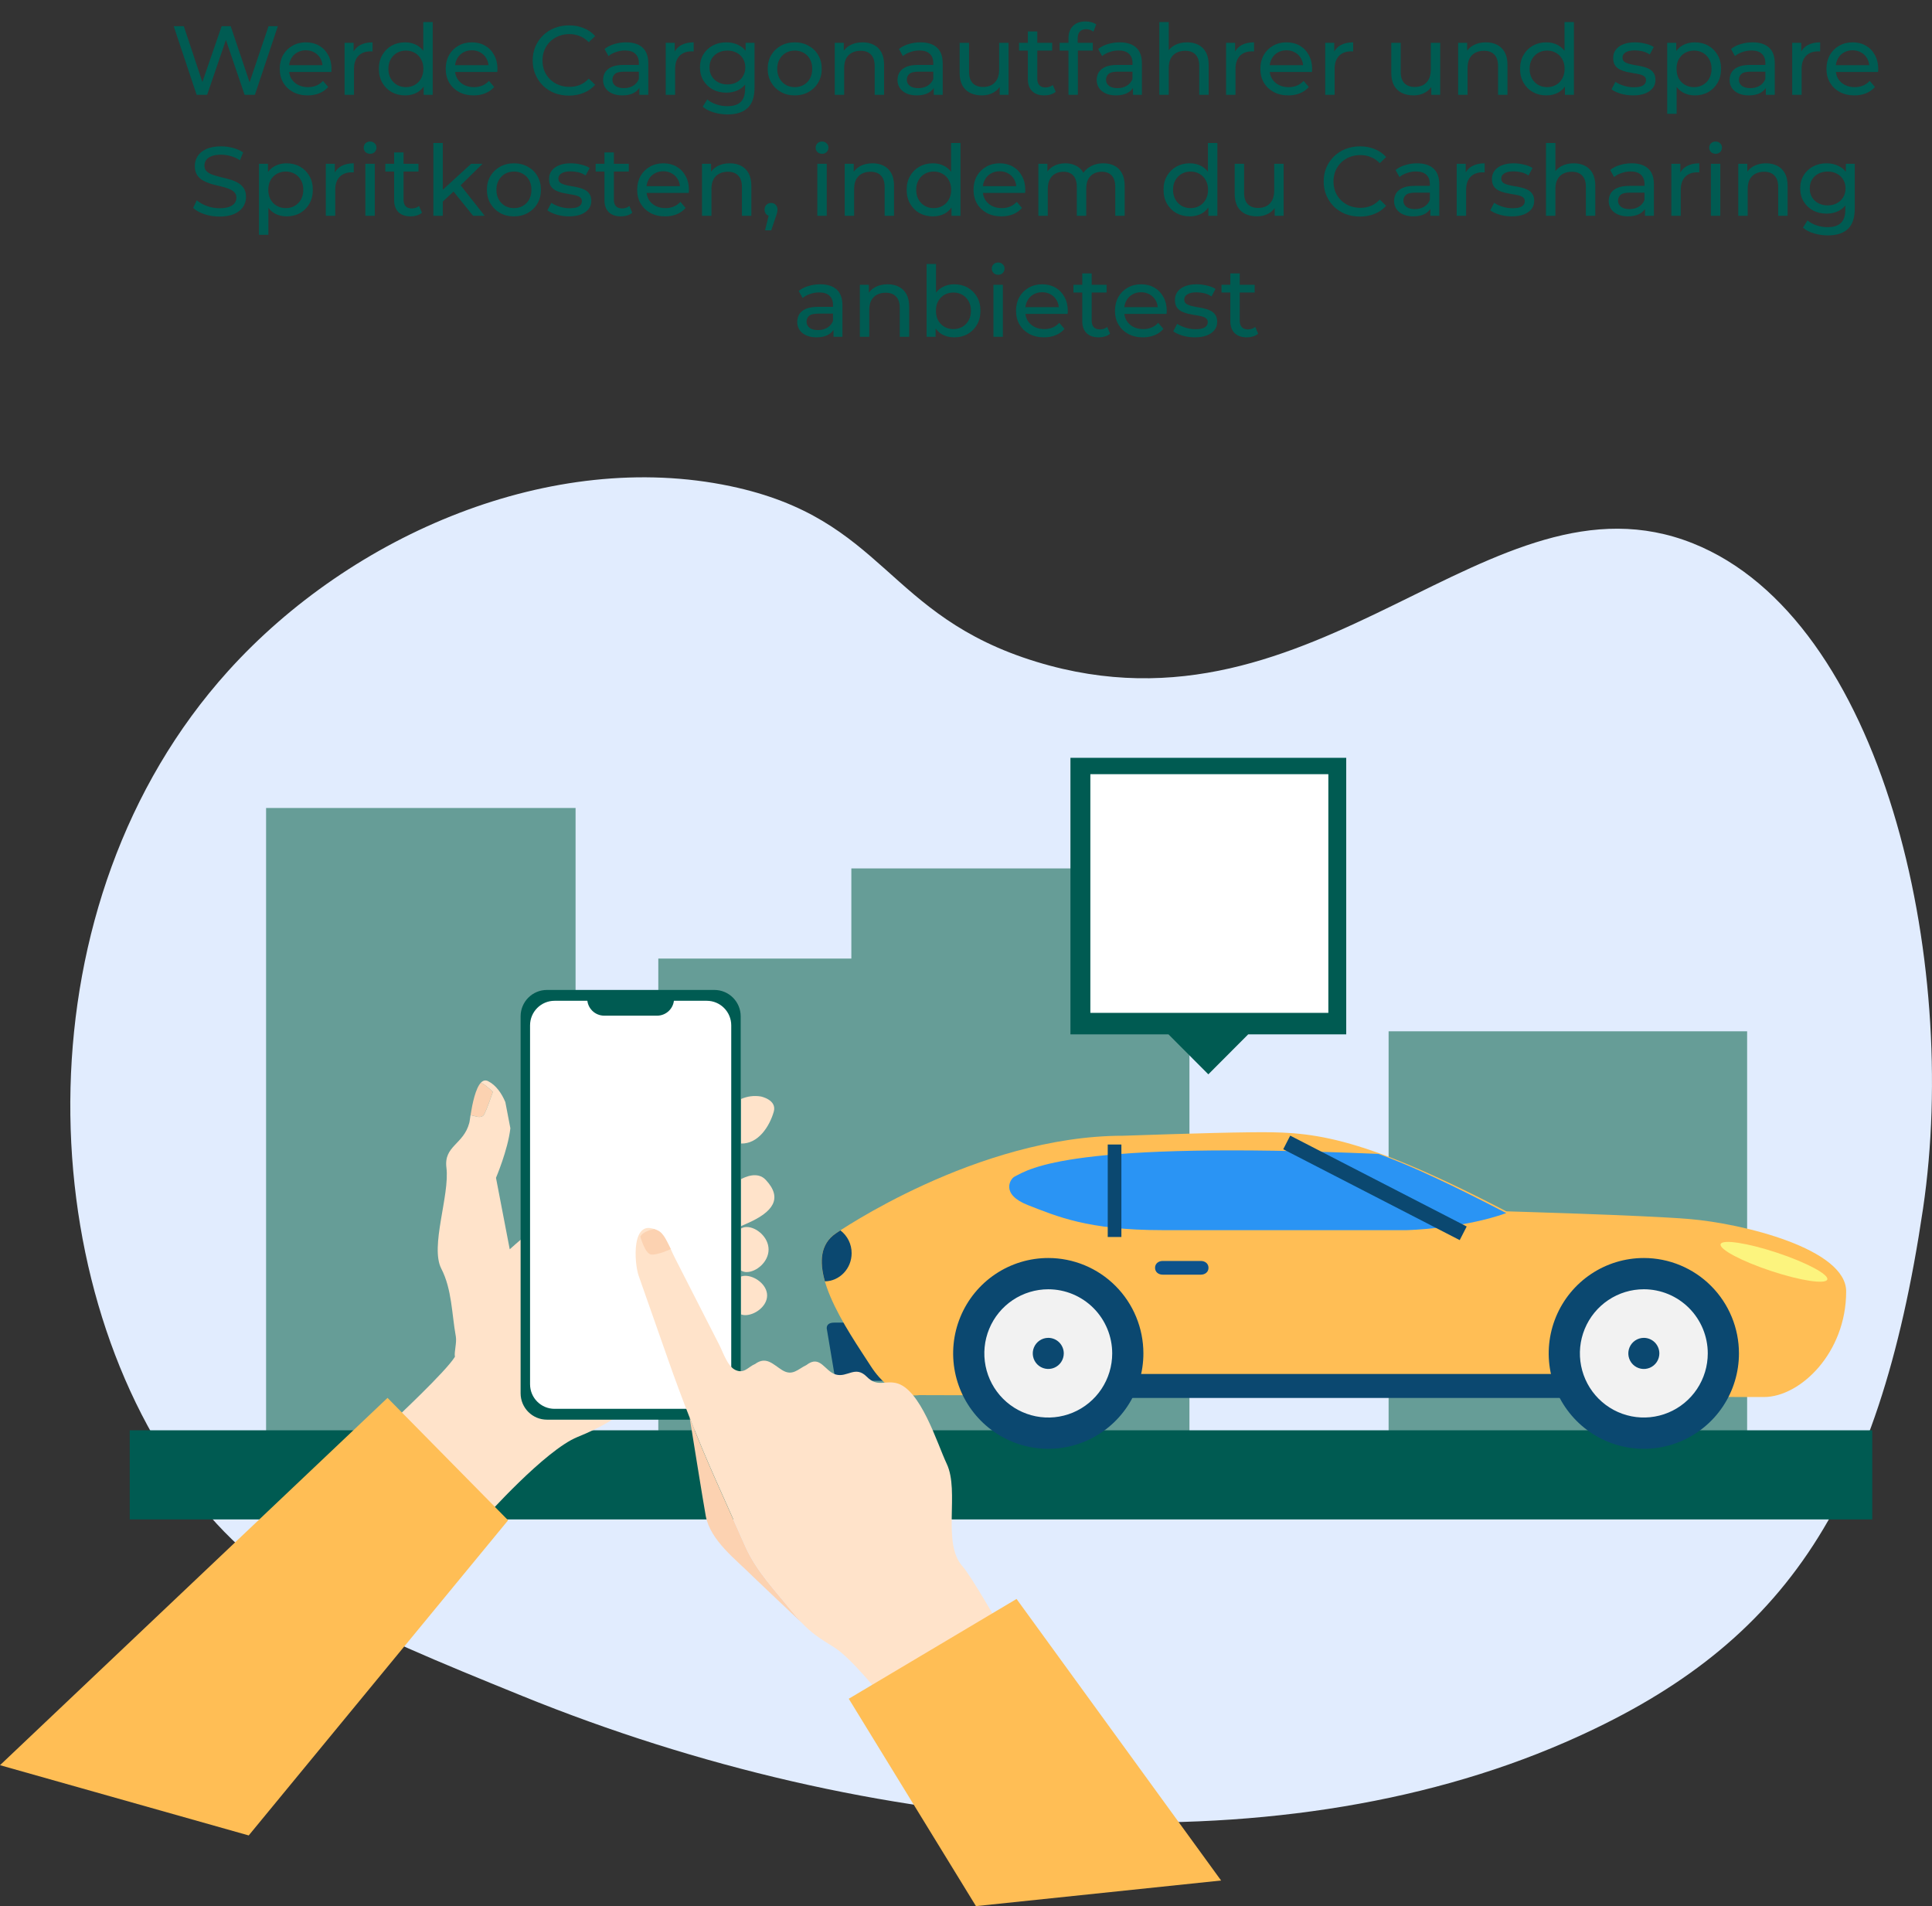 <svg width="591" height="583" viewBox="0 0 591 583" fill="none" xmlns="http://www.w3.org/2000/svg">
<rect x="0" y="0" width="591" height="583" fill="#333333" stroke="none"/>
<g clip-path="url(#clip0_279_7)">
<path d="M57.509 455.46C80.353 486.033 107.307 497.409 159.743 518.714C267.022 562.296 389.099 571.978 478.831 532.867C544.445 504.286 574.628 461.666 588.263 369.63C599.511 293.63 576.049 189.406 517.862 166.187C455.703 141.385 403.574 228.849 317.07 202.425C270.74 188.278 270.946 158.692 223.407 148.691C168.994 137.265 107.729 163.198 69.751 205.276C5.965 275.959 9.145 390.748 57.509 455.46Z" fill="#E1ECFE"/>
<path d="M176.068 247.128H81.396V443.576H176.068V247.128Z" fill="#669D97"/>
<path d="M273.864 293.185H201.376V443.576H273.864V293.185Z" fill="#669D97"/>
<path d="M363.85 265.614H260.429V443.576H363.85V265.614Z" fill="#669D97"/>
<path d="M534.447 315.43H424.777V443.576H534.447V315.43Z" fill="#669D97"/>
<path d="M572.722 437.466H39.684V464.724H572.722V437.466Z" fill="#005B52"/>
<path d="M282.447 405.624C282.447 404.33 282.21 404.531 280.92 404.531H255.224C253.933 404.531 252.89 404.953 252.89 406.247L255.224 420.149C255.224 421.44 256.271 422.342 257.561 422.342H280.92C282.21 422.342 282.447 420.976 282.447 419.682V405.624Z" fill="#0B4870"/>
<path d="M460.765 370.492C460.765 370.492 502.699 371.683 516.628 372.833C533.188 374.199 564.745 381.981 564.745 394.987C564.745 413.82 550.685 427.289 539.587 427.289C471.366 427.289 281.104 426.704 281.104 426.704C281.104 426.704 273.165 428.399 266.347 417.799C259.529 407.2 243.851 385.324 255.608 377.288C255.608 377.288 298.726 347.373 343.559 347.373C343.559 347.373 370.28 346.433 382.09 346.32C400.612 346.119 414.313 346.348 460.765 370.492Z" fill="#FFBE55"/>
<path d="M558.968 391.343C558.458 392.885 550.744 391.713 541.733 388.724C532.722 385.735 525.829 382.069 526.339 380.528C526.848 378.986 534.562 380.158 543.57 383.144C552.578 386.13 559.474 389.802 558.968 391.343Z" fill="#FCF47E"/>
<path d="M260.514 383.288C260.518 381.939 260.21 380.607 259.614 379.398C259.017 378.189 258.149 377.135 257.077 376.32C256.139 376.946 255.621 377.288 255.621 377.288C250.934 380.49 250.621 385.898 252.343 391.91C256.864 391.823 260.514 388.01 260.514 383.288Z" fill="#0B4870"/>
<path d="M349.765 413.946C349.765 419.717 348.059 425.358 344.862 430.157C341.665 434.956 337.121 438.696 331.805 440.905C326.488 443.114 320.637 443.693 314.992 442.567C309.348 441.442 304.163 438.664 300.093 434.583C296.023 430.503 293.251 425.304 292.128 419.644C291.004 413.984 291.58 408.117 293.782 402.785C295.983 397.453 299.713 392.896 304.497 389.689C309.282 386.482 314.908 384.77 320.663 384.77C324.484 384.769 328.268 385.524 331.799 386.99C335.329 388.456 338.537 390.605 341.24 393.314C343.942 396.023 346.086 399.239 347.548 402.779C349.011 406.319 349.764 410.114 349.765 413.946Z" fill="#0B4870"/>
<path d="M340.225 413.945C340.226 417.825 339.08 421.617 336.931 424.843C334.782 428.068 331.728 430.583 328.154 432.068C324.58 433.553 320.648 433.942 316.853 433.186C313.059 432.43 309.574 430.562 306.838 427.82C304.102 425.077 302.239 421.583 301.483 417.778C300.728 413.974 301.115 410.03 302.595 406.446C304.074 402.862 306.581 399.798 309.797 397.642C313.013 395.487 316.795 394.336 320.663 394.335C325.85 394.335 330.825 396.401 334.494 400.079C338.162 403.756 340.224 408.744 340.225 413.945Z" fill="#F2F2F2"/>
<path d="M325.409 413.949C325.409 414.889 325.131 415.809 324.61 416.591C324.089 417.373 323.348 417.983 322.481 418.343C321.615 418.703 320.661 418.797 319.741 418.613C318.821 418.43 317.976 417.977 317.312 417.312C316.649 416.647 316.197 415.799 316.014 414.877C315.831 413.954 315.925 412.998 316.284 412.129C316.643 411.26 317.251 410.517 318.031 409.994C318.811 409.472 319.728 409.193 320.666 409.193C321.924 409.193 323.13 409.694 324.02 410.586C324.909 411.478 325.409 412.687 325.409 413.949Z" fill="#0B4870"/>
<path d="M531.947 413.946C531.948 419.717 530.242 425.358 527.045 430.157C523.848 434.956 519.304 438.696 513.987 440.905C508.67 443.114 502.82 443.693 497.175 442.567C491.53 441.442 486.345 438.664 482.275 434.583C478.206 430.503 475.434 425.304 474.31 419.644C473.187 413.984 473.762 408.117 475.964 402.785C478.166 397.453 481.895 392.896 486.68 389.689C491.465 386.482 497.091 384.77 502.846 384.77C506.667 384.769 510.451 385.524 513.981 386.99C517.512 388.456 520.72 390.605 523.422 393.314C526.125 396.023 528.268 399.239 529.731 402.779C531.194 406.319 531.947 410.114 531.947 413.946Z" fill="#0B4870"/>
<path d="M522.408 413.946C522.408 417.824 521.26 421.616 519.111 424.841C516.961 428.066 513.906 430.579 510.332 432.063C506.759 433.548 502.826 433.936 499.032 433.179C495.238 432.422 491.754 430.554 489.018 427.811C486.283 425.068 484.42 421.574 483.666 417.77C482.911 413.965 483.298 410.022 484.778 406.438C486.258 402.854 488.764 399.791 491.98 397.636C495.196 395.48 498.978 394.33 502.846 394.329C508.034 394.329 513.01 396.396 516.678 400.075C520.347 403.753 522.408 408.743 522.408 413.946Z" fill="#F2F2F2"/>
<path d="M507.595 413.949C507.596 414.89 507.318 415.811 506.797 416.594C506.275 417.377 505.534 417.987 504.667 418.348C503.8 418.709 502.846 418.803 501.925 418.62C501.004 418.437 500.158 417.984 499.494 417.318C498.83 416.653 498.378 415.805 498.194 414.881C498.011 413.958 498.105 413.001 498.464 412.131C498.823 411.261 499.431 410.518 500.212 409.995C500.992 409.472 501.91 409.193 502.849 409.193C504.107 409.193 505.314 409.694 506.204 410.585C507.094 411.477 507.594 412.687 507.595 413.949Z" fill="#0B4870"/>
<path d="M478.834 420.24H343.034V427.572H478.834V420.24Z" fill="#0B4870"/>
<path d="M310.315 359.902C309.065 360.548 305.94 365.294 314.498 368.612C323.056 371.93 332.695 376.248 355.47 376.248H430.404C430.404 376.248 447.505 375.822 460.768 371.028C444.115 362.371 431.679 356.531 421.712 352.94C327.265 348.848 315.058 357.443 310.315 359.902Z" fill="#2A94F4"/>
<path d="M343.034 350.058H338.857V378.341H343.034V350.058Z" fill="#0B4870"/>
<path d="M394.677 347.337L392.543 351.503L446.526 379.3L448.66 375.133L394.677 347.337Z" fill="#0B4870"/>
<path d="M369.68 387.768C369.68 389.062 368.636 389.864 367.343 389.864H355.667C354.376 389.864 353.33 389.062 353.33 387.768C353.33 386.477 354.376 385.675 355.667 385.675H367.343C368.636 385.675 369.68 386.477 369.68 387.768Z" fill="#0E538C"/>
<path d="M411.811 231.776H327.449V316.37H357.445L369.63 328.59L381.816 316.37H411.811V231.776Z" fill="#005B52"/>
<path d="M406.343 236.789H333.542V309.791H406.343V236.789Z" fill="white"/>
<path d="M227.953 390.209C227.521 390.21 227.092 390.286 226.685 390.431V402.024C227.092 402.171 227.521 402.247 227.953 402.25C230.912 402.25 234.662 399.552 234.662 396.228C234.662 392.903 230.912 390.209 227.953 390.209Z" fill="#FFE3CA"/>
<path d="M228.403 375.286C227.798 375.28 227.203 375.443 226.685 375.756V388.602C227.204 388.912 227.799 389.074 228.403 389.068C231.362 389.068 235.108 385.982 235.108 382.176C235.108 378.369 231.362 375.286 228.403 375.286Z" fill="#FFE3CA"/>
<path d="M232.743 335.367C230.691 335.024 228.584 335.294 226.685 336.144V349.757C231.906 349.904 235.333 344.65 236.683 340.076C237.777 336.366 232.743 335.367 232.743 335.367Z" fill="#FFE3CA"/>
<path d="M234.212 360.836C231.668 358.138 227.678 360.106 226.685 360.66V375.013L228.872 374.042C236.327 370.718 239.611 366.563 234.212 360.836Z" fill="#FFE3CA"/>
<path d="M174.771 385.989C174.856 386.252 174.962 386.559 175.049 386.819L175.068 386.866C174.937 386.496 174.843 386.205 174.771 385.989Z" fill="#F7BE89"/>
<path d="M174.771 385.989C174.584 385.44 174.478 385.124 174.771 385.989V385.989Z" fill="#F7BE89"/>
<path d="M175.212 387.301C175.196 387.245 175.153 387.117 175.071 386.882C175.134 387.073 175.19 387.232 175.212 387.301Z" fill="#F7BE89"/>
<path d="M175.072 386.882C175.072 386.882 175.067 386.877 175.072 386.882V386.882Z" fill="#F7BE89"/>
<path d="M175.068 386.866L175.049 386.819L175.068 386.87V386.866Z" fill="#F7BE89"/>
<path d="M148.013 340.997C148.726 339.938 150.778 333.944 150.778 333.944C150.778 333.944 148.635 331.861 147.129 331.124C145.486 332.822 144.517 337.425 143.939 341.059L145.582 341.464C145.582 341.464 147.298 342.053 148.013 340.997Z" fill="#FCD2B1"/>
<path d="M179.149 427.38C175.34 428.117 171.525 425.1 170.675 420.676L162.214 376.752C158.893 379.393 155.928 382.104 155.928 382.104L151.722 360.241C151.722 360.241 155.362 351.74 156.124 345.086L154.584 337.084C153.465 334.411 151.735 331.901 149.313 330.683C148.473 330.26 147.751 330.479 147.126 331.127C148.632 331.861 150.775 333.947 150.775 333.947C150.775 333.947 148.723 339.941 148.01 341C147.298 342.059 145.579 341.47 145.579 341.47L143.939 341.066C143.558 343.441 143.683 342.983 143.558 343.441C141.808 350.08 135.715 350.44 136.562 357.145C137.621 365.567 131.485 381.27 135 388.041C138.252 394.342 138.19 401.883 139.44 408.782C139.777 410.662 138.868 413.632 139.162 414.967C136.575 419.335 120.468 434.364 120.468 434.364L148.357 464.173C148.357 464.173 166.741 443.529 176.665 439.512C191.747 433.405 194.712 427.941 197.983 423.743L179.149 427.38Z" fill="#FFE3CA"/>
<path d="M218.53 302.782H167.304C162.859 302.782 159.255 306.395 159.255 310.853V426.143C159.255 430.6 162.859 434.214 167.304 434.214H218.53C222.975 434.214 226.578 430.6 226.578 426.143V310.853C226.578 306.395 222.975 302.782 218.53 302.782Z" fill="#005B52"/>
<path d="M216.19 306.097H169.644C165.503 306.097 162.145 309.463 162.145 313.616V423.382C162.145 427.535 165.503 430.902 169.644 430.902H216.19C220.331 430.902 223.688 427.535 223.688 423.382V313.616C223.688 309.463 220.331 306.097 216.19 306.097Z" fill="white"/>
<path d="M179.633 303.747H206.191V305.445C206.191 306.129 206.057 306.805 205.796 307.437C205.535 308.068 205.153 308.642 204.671 309.125C204.189 309.608 203.617 309.992 202.987 310.253C202.358 310.515 201.683 310.649 201.001 310.649H184.823C183.446 310.649 182.126 310.101 181.153 309.125C180.18 308.149 179.633 306.825 179.633 305.445V303.747Z" fill="#005B52"/>
<path d="M228.06 473.134L218.998 452.803C216.186 446.471 213.531 440.129 211.012 433.728L210.984 433.678C210.984 433.678 215.315 460.698 215.902 463.731C217.361 471.251 225.144 476.981 230.156 482.035C231.112 483.003 245.235 496.325 245.235 496.325C244.297 495.332 243.316 494.188 242.198 492.803C237.202 486.615 231.35 480.509 228.06 473.134Z" fill="#FCD2B1"/>
<path d="M294.477 479.124C288.028 472.021 293.642 456.252 289.603 447.714C286.666 441.517 281.613 424.68 274.08 423.007C270.568 422.226 268.325 424.294 265.163 421.098C261.62 417.511 259.245 421.412 255.677 420.406C252.259 419.435 250.924 414.19 246.656 417.527C244.085 418.742 242.423 421.004 239.27 419.062C236.539 417.379 234.418 414.676 230.99 417.182C228.856 418.056 227.706 420.246 225.004 419.04C222.564 417.953 221.207 413.66 220.086 411.458L206.404 384.651C205.107 382.113 203.635 377.717 201.189 376.408C192.968 372.002 194.003 386.311 195.362 390.193L204.395 415.904C206.505 421.924 208.714 427.865 211.022 433.728C213.54 440.129 216.183 446.471 219.008 452.803L228.069 473.134C231.359 480.509 237.214 486.606 242.198 492.8C243.316 494.185 244.297 495.329 245.235 496.322C248.134 499.392 250.584 501.022 255.155 503.841C260.62 507.216 270.328 519.61 270.328 519.61L306.306 498.17C306.306 498.17 297.045 481.947 294.477 479.124Z" fill="#FFE3CA"/>
<path d="M195.877 378.2C195.877 378.2 197.28 383.413 199.139 383.695C200.998 383.977 205.201 382.066 205.188 382.035C204.067 379.951 203.142 377.21 201.189 376.326C200.841 376.169 200.483 376.034 200.117 375.922C198.514 376.235 196.612 376.877 195.877 378.2Z" fill="#FCD2B1"/>
<path d="M118.543 427.553L155.428 464.987L76.084 561.381L0 539.894L118.543 427.553Z" fill="#FFBE55"/>
<path d="M259.636 519.573L310.962 489.05L373.536 575.167L298.548 583L259.636 519.573Z" fill="#FFBE55"/>
</g>
<path d="M60.154 29L53.134 8H56.224L62.674 27.38H61.114L67.804 8H70.564L77.104 27.38H75.604L82.144 8H84.994L77.974 29H74.824L68.704 11.03H69.514L63.364 29H60.154ZM94.123 29.18C92.422 29.18 90.922 28.83 89.623 28.13C88.343 27.43 87.343 26.47 86.623 25.25C85.922 24.03 85.573 22.63 85.573 21.05C85.573 19.47 85.912 18.07 86.593 16.85C87.293 15.63 88.243 14.68 89.442 14C90.662 13.3 92.032 12.95 93.552 12.95C95.093 12.95 96.453 13.29 97.632 13.97C98.812 14.65 99.733 15.61 100.393 16.85C101.073 18.07 101.413 19.5 101.413 21.14C101.413 21.26 101.403 21.4 101.383 21.56C101.383 21.72 101.373 21.87 101.353 22.01H87.823V19.94H99.853L98.683 20.66C98.703 19.64 98.493 18.73 98.052 17.93C97.612 17.13 97.002 16.51 96.222 16.07C95.463 15.61 94.573 15.38 93.552 15.38C92.552 15.38 91.662 15.61 90.882 16.07C90.103 16.51 89.493 17.14 89.052 17.96C88.612 18.76 88.392 19.68 88.392 20.72V21.2C88.392 22.26 88.632 23.21 89.112 24.05C89.612 24.87 90.302 25.51 91.183 25.97C92.062 26.43 93.073 26.66 94.213 26.66C95.153 26.66 96.002 26.5 96.763 26.18C97.543 25.86 98.222 25.38 98.802 24.74L100.393 26.6C99.672 27.44 98.772 28.08 97.692 28.52C96.632 28.96 95.442 29.18 94.123 29.18ZM105.412 29V13.1H108.172V17.42L107.902 16.34C108.342 15.24 109.082 14.4 110.122 13.82C111.162 13.24 112.442 12.95 113.962 12.95V15.74C113.842 15.72 113.722 15.71 113.602 15.71C113.502 15.71 113.402 15.71 113.302 15.71C111.762 15.71 110.542 16.17 109.642 17.09C108.742 18.01 108.292 19.34 108.292 21.08V29H105.412ZM123.935 29.18C122.395 29.18 121.015 28.84 119.795 28.16C118.595 27.48 117.645 26.53 116.945 25.31C116.245 24.09 115.895 22.67 115.895 21.05C115.895 19.43 116.245 18.02 116.945 16.82C117.645 15.6 118.595 14.65 119.795 13.97C121.015 13.29 122.395 12.95 123.935 12.95C125.275 12.95 126.485 13.25 127.565 13.85C128.645 14.45 129.505 15.35 130.145 16.55C130.805 17.75 131.135 19.25 131.135 21.05C131.135 22.85 130.815 24.35 130.175 25.55C129.555 26.75 128.705 27.66 127.625 28.28C126.545 28.88 125.315 29.18 123.935 29.18ZM124.175 26.66C125.175 26.66 126.075 26.43 126.875 25.97C127.695 25.51 128.335 24.86 128.795 24.02C129.275 23.16 129.515 22.17 129.515 21.05C129.515 19.91 129.275 18.93 128.795 18.11C128.335 17.27 127.695 16.62 126.875 16.16C126.075 15.7 125.175 15.47 124.175 15.47C123.155 15.47 122.245 15.7 121.445 16.16C120.645 16.62 120.005 17.27 119.525 18.11C119.045 18.93 118.805 19.91 118.805 21.05C118.805 22.17 119.045 23.16 119.525 24.02C120.005 24.86 120.645 25.51 121.445 25.97C122.245 26.43 123.155 26.66 124.175 26.66ZM129.605 29V24.71L129.785 21.02L129.485 17.33V6.74H132.365V29H129.605ZM144.894 29.18C143.194 29.18 141.694 28.83 140.394 28.13C139.114 27.43 138.114 26.47 137.394 25.25C136.694 24.03 136.344 22.63 136.344 21.05C136.344 19.47 136.684 18.07 137.364 16.85C138.064 15.63 139.014 14.68 140.214 14C141.434 13.3 142.804 12.95 144.324 12.95C145.864 12.95 147.224 13.29 148.404 13.97C149.584 14.65 150.504 15.61 151.164 16.85C151.844 18.07 152.184 19.5 152.184 21.14C152.184 21.26 152.174 21.4 152.154 21.56C152.154 21.72 152.144 21.87 152.124 22.01H138.594V19.94H150.624L149.454 20.66C149.474 19.64 149.264 18.73 148.824 17.93C148.384 17.13 147.774 16.51 146.994 16.07C146.234 15.61 145.344 15.38 144.324 15.38C143.324 15.38 142.434 15.61 141.654 16.07C140.874 16.51 140.264 17.14 139.824 17.96C139.384 18.76 139.164 19.68 139.164 20.72V21.2C139.164 22.26 139.404 23.21 139.884 24.05C140.384 24.87 141.074 25.51 141.954 25.97C142.834 26.43 143.844 26.66 144.984 26.66C145.924 26.66 146.774 26.5 147.534 26.18C148.314 25.86 148.994 25.38 149.574 24.74L151.164 26.6C150.444 27.44 149.544 28.08 148.464 28.52C147.404 28.96 146.214 29.18 144.894 29.18ZM174.05 29.24C172.45 29.24 170.97 28.98 169.61 28.46C168.27 27.92 167.1 27.17 166.1 26.21C165.12 25.23 164.35 24.09 163.79 22.79C163.23 21.49 162.95 20.06 162.95 18.5C162.95 16.94 163.23 15.51 163.79 14.21C164.35 12.91 165.13 11.78 166.13 10.82C167.13 9.84 168.3 9.09 169.64 8.57C171 8.03 172.48 7.76 174.08 7.76C175.7 7.76 177.19 8.04 178.55 8.6C179.93 9.14 181.1 9.95 182.06 11.03L180.11 12.92C179.31 12.08 178.41 11.46 177.41 11.06C176.41 10.64 175.34 10.43 174.2 10.43C173.02 10.43 171.92 10.63 170.9 11.03C169.9 11.43 169.03 11.99 168.29 12.71C167.55 13.43 166.97 14.29 166.55 15.29C166.15 16.27 165.95 17.34 165.95 18.5C165.95 19.66 166.15 20.74 166.55 21.74C166.97 22.72 167.55 23.57 168.29 24.29C169.03 25.01 169.9 25.57 170.9 25.97C171.92 26.37 173.02 26.57 174.2 26.57C175.34 26.57 176.41 26.37 177.41 25.97C178.41 25.55 179.31 24.91 180.11 24.05L182.06 25.94C181.1 27.02 179.93 27.84 178.55 28.4C177.19 28.96 175.69 29.24 174.05 29.24ZM195.584 29V25.64L195.434 25.01V19.28C195.434 18.06 195.074 17.12 194.354 16.46C193.654 15.78 192.594 15.44 191.174 15.44C190.234 15.44 189.314 15.6 188.414 15.92C187.514 16.22 186.754 16.63 186.134 17.15L184.934 14.99C185.754 14.33 186.734 13.83 187.874 13.49C189.034 13.13 190.244 12.95 191.504 12.95C193.684 12.95 195.364 13.48 196.544 14.54C197.724 15.6 198.314 17.22 198.314 19.4V29H195.584ZM190.364 29.18C189.184 29.18 188.144 28.98 187.244 28.58C186.364 28.18 185.684 27.63 185.204 26.93C184.724 26.21 184.484 25.4 184.484 24.5C184.484 23.64 184.684 22.86 185.084 22.16C185.504 21.46 186.174 20.9 187.094 20.48C188.034 20.06 189.294 19.85 190.874 19.85H195.914V21.92H190.994C189.554 21.92 188.584 22.16 188.084 22.64C187.584 23.12 187.334 23.7 187.334 24.38C187.334 25.16 187.644 25.79 188.264 26.27C188.884 26.73 189.744 26.96 190.844 26.96C191.924 26.96 192.864 26.72 193.664 26.24C194.484 25.76 195.074 25.06 195.434 24.14L196.004 26.12C195.624 27.06 194.954 27.81 193.994 28.37C193.034 28.91 191.824 29.18 190.364 29.18ZM203.644 29V13.1H206.404V17.42L206.134 16.34C206.574 15.24 207.314 14.4 208.354 13.82C209.394 13.24 210.674 12.95 212.194 12.95V15.74C212.074 15.72 211.954 15.71 211.834 15.71C211.734 15.71 211.634 15.71 211.534 15.71C209.994 15.71 208.774 16.17 207.874 17.09C206.974 18.01 206.524 19.34 206.524 21.08V29H203.644ZM222.557 35C221.097 35 219.677 34.79 218.297 34.37C216.937 33.97 215.827 33.39 214.967 32.63L216.347 30.41C217.087 31.05 217.997 31.55 219.077 31.91C220.157 32.29 221.287 32.48 222.467 32.48C224.347 32.48 225.727 32.04 226.607 31.16C227.487 30.28 227.927 28.94 227.927 27.14V23.78L228.227 20.63L228.077 17.45V13.1H230.807V26.84C230.807 29.64 230.107 31.7 228.707 33.02C227.307 34.34 225.257 35 222.557 35ZM222.197 28.34C220.657 28.34 219.277 28.02 218.057 27.38C216.857 26.72 215.897 25.81 215.177 24.65C214.477 23.49 214.127 22.15 214.127 20.63C214.127 19.09 214.477 17.75 215.177 16.61C215.897 15.45 216.857 14.55 218.057 13.91C219.277 13.27 220.657 12.95 222.197 12.95C223.557 12.95 224.797 13.23 225.917 13.79C227.037 14.33 227.927 15.17 228.587 16.31C229.267 17.45 229.607 18.89 229.607 20.63C229.607 22.35 229.267 23.78 228.587 24.92C227.927 26.06 227.037 26.92 225.917 27.5C224.797 28.06 223.557 28.34 222.197 28.34ZM222.527 25.82C223.587 25.82 224.527 25.6 225.347 25.16C226.167 24.72 226.807 24.11 227.267 23.33C227.747 22.55 227.987 21.65 227.987 20.63C227.987 19.61 227.747 18.71 227.267 17.93C226.807 17.15 226.167 16.55 225.347 16.13C224.527 15.69 223.587 15.47 222.527 15.47C221.467 15.47 220.517 15.69 219.677 16.13C218.857 16.55 218.207 17.15 217.727 17.93C217.267 18.71 217.037 19.61 217.037 20.63C217.037 21.65 217.267 22.55 217.727 23.33C218.207 24.11 218.857 24.72 219.677 25.16C220.517 25.6 221.467 25.82 222.527 25.82ZM243.12 29.18C241.52 29.18 240.1 28.83 238.86 28.13C237.62 27.43 236.64 26.47 235.92 25.25C235.2 24.01 234.84 22.61 234.84 21.05C234.84 19.47 235.2 18.07 235.92 16.85C236.64 15.63 237.62 14.68 238.86 14C240.1 13.3 241.52 12.95 243.12 12.95C244.7 12.95 246.11 13.3 247.35 14C248.61 14.68 249.59 15.63 250.29 16.85C251.01 18.05 251.37 19.45 251.37 21.05C251.37 22.63 251.01 24.03 250.29 25.25C249.59 26.47 248.61 27.43 247.35 28.13C246.11 28.83 244.7 29.18 243.12 29.18ZM243.12 26.66C244.14 26.66 245.05 26.43 245.85 25.97C246.67 25.51 247.31 24.86 247.77 24.02C248.23 23.16 248.46 22.17 248.46 21.05C248.46 19.91 248.23 18.93 247.77 18.11C247.31 17.27 246.67 16.62 245.85 16.16C245.05 15.7 244.14 15.47 243.12 15.47C242.1 15.47 241.19 15.7 240.39 16.16C239.59 16.62 238.95 17.27 238.47 18.11C237.99 18.93 237.75 19.91 237.75 21.05C237.75 22.17 237.99 23.16 238.47 24.02C238.95 24.86 239.59 25.51 240.39 25.97C241.19 26.43 242.1 26.66 243.12 26.66ZM263.843 12.95C265.143 12.95 266.283 13.2 267.263 13.7C268.263 14.2 269.043 14.96 269.603 15.98C270.163 17 270.443 18.29 270.443 19.85V29H267.563V20.18C267.563 18.64 267.183 17.48 266.423 16.7C265.683 15.92 264.633 15.53 263.273 15.53C262.253 15.53 261.363 15.73 260.603 16.13C259.843 16.53 259.253 17.12 258.833 17.9C258.433 18.68 258.233 19.65 258.233 20.81V29H255.353V13.1H258.113V17.39L257.663 16.25C258.183 15.21 258.983 14.4 260.063 13.82C261.143 13.24 262.403 12.95 263.843 12.95ZM285.643 29V25.64L285.493 25.01V19.28C285.493 18.06 285.133 17.12 284.413 16.46C283.713 15.78 282.653 15.44 281.233 15.44C280.293 15.44 279.373 15.6 278.473 15.92C277.573 16.22 276.813 16.63 276.193 17.15L274.993 14.99C275.813 14.33 276.793 13.83 277.933 13.49C279.093 13.13 280.303 12.95 281.563 12.95C283.743 12.95 285.423 13.48 286.603 14.54C287.783 15.6 288.373 17.22 288.373 19.4V29H285.643ZM280.423 29.18C279.243 29.18 278.203 28.98 277.303 28.58C276.423 28.18 275.743 27.63 275.263 26.93C274.783 26.21 274.543 25.4 274.543 24.5C274.543 23.64 274.743 22.86 275.143 22.16C275.563 21.46 276.233 20.9 277.153 20.48C278.093 20.06 279.353 19.85 280.933 19.85H285.973V21.92H281.053C279.613 21.92 278.643 22.16 278.143 22.64C277.643 23.12 277.393 23.7 277.393 24.38C277.393 25.16 277.703 25.79 278.323 26.27C278.943 26.73 279.803 26.96 280.903 26.96C281.983 26.96 282.923 26.72 283.723 26.24C284.543 25.76 285.133 25.06 285.493 24.14L286.063 26.12C285.683 27.06 285.013 27.81 284.053 28.37C283.093 28.91 281.883 29.18 280.423 29.18ZM300.393 29.18C299.033 29.18 297.833 28.93 296.793 28.43C295.773 27.93 294.973 27.17 294.393 26.15C293.833 25.11 293.553 23.81 293.553 22.25V13.1H296.433V21.92C296.433 23.48 296.803 24.65 297.543 25.43C298.303 26.21 299.363 26.6 300.723 26.6C301.723 26.6 302.593 26.4 303.333 26C304.073 25.58 304.643 24.98 305.043 24.2C305.443 23.4 305.643 22.44 305.643 21.32V13.1H308.523V29H305.793V24.71L306.243 25.85C305.723 26.91 304.943 27.73 303.903 28.31C302.863 28.89 301.693 29.18 300.393 29.18ZM319.465 29.18C317.865 29.18 316.625 28.75 315.745 27.89C314.865 27.03 314.425 25.8 314.425 24.2V9.62H317.305V24.08C317.305 24.94 317.515 25.6 317.935 26.06C318.375 26.52 318.995 26.75 319.795 26.75C320.695 26.75 321.445 26.5 322.045 26L322.945 28.07C322.505 28.45 321.975 28.73 321.355 28.91C320.755 29.09 320.125 29.18 319.465 29.18ZM311.725 15.47V13.1H321.865V15.47H311.725ZM326.847 29V11.69C326.847 10.13 327.297 8.89 328.197 7.97C329.117 7.03 330.417 6.56 332.097 6.56C332.717 6.56 333.307 6.64 333.867 6.8C334.447 6.94 334.937 7.17 335.337 7.49L334.467 9.68C334.167 9.44 333.827 9.26 333.447 9.14C333.067 9 332.667 8.93 332.247 8.93C331.407 8.93 330.767 9.17 330.327 9.65C329.887 10.11 329.667 10.8 329.667 11.72V13.85L329.727 15.17V29H326.847ZM324.147 15.47V13.1H334.287V15.47H324.147ZM346.58 29V25.64L346.43 25.01V19.28C346.43 18.06 346.07 17.12 345.35 16.46C344.65 15.78 343.59 15.44 342.17 15.44C341.23 15.44 340.31 15.6 339.41 15.92C338.51 16.22 337.75 16.63 337.13 17.15L335.93 14.99C336.75 14.33 337.73 13.83 338.87 13.49C340.03 13.13 341.24 12.95 342.5 12.95C344.68 12.95 346.36 13.48 347.54 14.54C348.72 15.6 349.31 17.22 349.31 19.4V29H346.58ZM341.36 29.18C340.18 29.18 339.14 28.98 338.24 28.58C337.36 28.18 336.68 27.63 336.2 26.93C335.72 26.21 335.48 25.4 335.48 24.5C335.48 23.64 335.68 22.86 336.08 22.16C336.5 21.46 337.17 20.9 338.09 20.48C339.03 20.06 340.29 19.85 341.87 19.85H346.91V21.92H341.99C340.55 21.92 339.58 22.16 339.08 22.64C338.58 23.12 338.33 23.7 338.33 24.38C338.33 25.16 338.64 25.79 339.26 26.27C339.88 26.73 340.74 26.96 341.84 26.96C342.92 26.96 343.86 26.72 344.66 26.24C345.48 25.76 346.07 25.06 346.43 24.14L347 26.12C346.62 27.06 345.95 27.81 344.99 28.37C344.03 28.91 342.82 29.18 341.36 29.18ZM363.13 12.95C364.43 12.95 365.57 13.2 366.55 13.7C367.55 14.2 368.33 14.96 368.89 15.98C369.45 17 369.73 18.29 369.73 19.85V29H366.85V20.18C366.85 18.64 366.47 17.48 365.71 16.7C364.97 15.92 363.92 15.53 362.56 15.53C361.54 15.53 360.65 15.73 359.89 16.13C359.13 16.53 358.54 17.12 358.12 17.9C357.72 18.68 357.52 19.65 357.52 20.81V29H354.64V6.74H357.52V17.39L356.95 16.25C357.47 15.21 358.27 14.4 359.35 13.82C360.43 13.24 361.69 12.95 363.13 12.95ZM375.06 29V13.1H377.82V17.42L377.55 16.34C377.99 15.24 378.73 14.4 379.77 13.82C380.81 13.24 382.09 12.95 383.61 12.95V15.74C383.49 15.72 383.37 15.71 383.25 15.71C383.15 15.71 383.05 15.71 382.95 15.71C381.41 15.71 380.19 16.17 379.29 17.09C378.39 18.01 377.94 19.34 377.94 21.08V29H375.06ZM394.093 29.18C392.393 29.18 390.893 28.83 389.593 28.13C388.313 27.43 387.313 26.47 386.593 25.25C385.893 24.03 385.543 22.63 385.543 21.05C385.543 19.47 385.883 18.07 386.563 16.85C387.263 15.63 388.213 14.68 389.413 14C390.633 13.3 392.003 12.95 393.523 12.95C395.063 12.95 396.423 13.29 397.603 13.97C398.783 14.65 399.703 15.61 400.363 16.85C401.043 18.07 401.383 19.5 401.383 21.14C401.383 21.26 401.373 21.4 401.353 21.56C401.353 21.72 401.343 21.87 401.323 22.01H387.793V19.94H399.823L398.653 20.66C398.673 19.64 398.463 18.73 398.023 17.93C397.583 17.13 396.973 16.51 396.193 16.07C395.433 15.61 394.543 15.38 393.523 15.38C392.523 15.38 391.633 15.61 390.853 16.07C390.073 16.51 389.463 17.14 389.023 17.96C388.583 18.76 388.363 19.68 388.363 20.72V21.2C388.363 22.26 388.603 23.21 389.083 24.05C389.583 24.87 390.273 25.51 391.153 25.97C392.033 26.43 393.043 26.66 394.183 26.66C395.123 26.66 395.973 26.5 396.733 26.18C397.513 25.86 398.193 25.38 398.773 24.74L400.363 26.6C399.643 27.44 398.743 28.08 397.663 28.52C396.603 28.96 395.413 29.18 394.093 29.18ZM405.382 29V13.1H408.142V17.42L407.872 16.34C408.312 15.24 409.052 14.4 410.092 13.82C411.132 13.24 412.412 12.95 413.932 12.95V15.74C413.812 15.72 413.692 15.71 413.572 15.71C413.472 15.71 413.372 15.71 413.272 15.71C411.732 15.71 410.512 16.17 409.612 17.09C408.712 18.01 408.262 19.34 408.262 21.08V29H405.382ZM432.434 29.18C431.074 29.18 429.874 28.93 428.834 28.43C427.814 27.93 427.014 27.17 426.434 26.15C425.874 25.11 425.594 23.81 425.594 22.25V13.1H428.474V21.92C428.474 23.48 428.844 24.65 429.584 25.43C430.344 26.21 431.404 26.6 432.764 26.6C433.764 26.6 434.634 26.4 435.374 26C436.114 25.58 436.684 24.98 437.084 24.2C437.484 23.4 437.684 22.44 437.684 21.32V13.1H440.564V29H437.834V24.71L438.284 25.85C437.764 26.91 436.984 27.73 435.944 28.31C434.904 28.89 433.734 29.18 432.434 29.18ZM454.536 12.95C455.836 12.95 456.976 13.2 457.956 13.7C458.956 14.2 459.736 14.96 460.296 15.98C460.856 17 461.136 18.29 461.136 19.85V29H458.256V20.18C458.256 18.64 457.876 17.48 457.116 16.7C456.376 15.92 455.326 15.53 453.966 15.53C452.946 15.53 452.056 15.73 451.296 16.13C450.536 16.53 449.946 17.12 449.526 17.9C449.126 18.68 448.926 19.65 448.926 20.81V29H446.046V13.1H448.806V17.39L448.356 16.25C448.876 15.21 449.676 14.4 450.756 13.82C451.836 13.24 453.096 12.95 454.536 12.95ZM473.036 29.18C471.496 29.18 470.116 28.84 468.896 28.16C467.696 27.48 466.746 26.53 466.046 25.31C465.346 24.09 464.996 22.67 464.996 21.05C464.996 19.43 465.346 18.02 466.046 16.82C466.746 15.6 467.696 14.65 468.896 13.97C470.116 13.29 471.496 12.95 473.036 12.95C474.376 12.95 475.586 13.25 476.666 13.85C477.746 14.45 478.606 15.35 479.246 16.55C479.906 17.75 480.236 19.25 480.236 21.05C480.236 22.85 479.916 24.35 479.276 25.55C478.656 26.75 477.806 27.66 476.726 28.28C475.646 28.88 474.416 29.18 473.036 29.18ZM473.276 26.66C474.276 26.66 475.176 26.43 475.976 25.97C476.796 25.51 477.436 24.86 477.896 24.02C478.376 23.16 478.616 22.17 478.616 21.05C478.616 19.91 478.376 18.93 477.896 18.11C477.436 17.27 476.796 16.62 475.976 16.16C475.176 15.7 474.276 15.47 473.276 15.47C472.256 15.47 471.346 15.7 470.546 16.16C469.746 16.62 469.106 17.27 468.626 18.11C468.146 18.93 467.906 19.91 467.906 21.05C467.906 22.17 468.146 23.16 468.626 24.02C469.106 24.86 469.746 25.51 470.546 25.97C471.346 26.43 472.256 26.66 473.276 26.66ZM478.706 29V24.71L478.886 21.02L478.586 17.33V6.74H481.466V29H478.706ZM499.532 29.18C498.212 29.18 496.952 29 495.752 28.64C494.572 28.28 493.642 27.84 492.962 27.32L494.162 25.04C494.842 25.5 495.682 25.89 496.682 26.21C497.682 26.53 498.702 26.69 499.742 26.69C501.082 26.69 502.042 26.5 502.622 26.12C503.222 25.74 503.522 25.21 503.522 24.53C503.522 24.03 503.342 23.64 502.982 23.36C502.622 23.08 502.142 22.87 501.542 22.73C500.962 22.59 500.312 22.47 499.592 22.37C498.872 22.25 498.152 22.11 497.432 21.95C496.712 21.77 496.052 21.53 495.452 21.23C494.852 20.91 494.372 20.48 494.012 19.94C493.652 19.38 493.472 18.64 493.472 17.72C493.472 16.76 493.742 15.92 494.282 15.2C494.822 14.48 495.582 13.93 496.562 13.55C497.562 13.15 498.742 12.95 500.102 12.95C501.142 12.95 502.192 13.08 503.252 13.34C504.332 13.58 505.212 13.93 505.892 14.39L504.662 16.67C503.942 16.19 503.192 15.86 502.412 15.68C501.632 15.5 500.852 15.41 500.072 15.41C498.812 15.41 497.872 15.62 497.252 16.04C496.632 16.44 496.322 16.96 496.322 17.6C496.322 18.14 496.502 18.56 496.862 18.86C497.242 19.14 497.722 19.36 498.302 19.52C498.902 19.68 499.562 19.82 500.282 19.94C501.002 20.04 501.722 20.18 502.442 20.36C503.162 20.52 503.812 20.75 504.392 21.05C504.992 21.35 505.472 21.77 505.832 22.31C506.212 22.85 506.402 23.57 506.402 24.47C506.402 25.43 506.122 26.26 505.562 26.96C505.002 27.66 504.212 28.21 503.192 28.61C502.172 28.99 500.952 29.18 499.532 29.18ZM518.431 29.18C517.111 29.18 515.901 28.88 514.801 28.28C513.721 27.66 512.851 26.75 512.191 25.55C511.551 24.35 511.231 22.85 511.231 21.05C511.231 19.25 511.541 17.75 512.161 16.55C512.801 15.35 513.661 14.45 514.741 13.85C515.841 13.25 517.071 12.95 518.431 12.95C519.991 12.95 521.371 13.29 522.571 13.97C523.771 14.65 524.721 15.6 525.421 16.82C526.121 18.02 526.471 19.43 526.471 21.05C526.471 22.67 526.121 24.09 525.421 25.31C524.721 26.53 523.771 27.48 522.571 28.16C521.371 28.84 519.991 29.18 518.431 29.18ZM510.001 34.82V13.1H512.761V17.39L512.581 21.08L512.881 24.77V34.82H510.001ZM518.191 26.66C519.211 26.66 520.121 26.43 520.921 25.97C521.741 25.51 522.381 24.86 522.841 24.02C523.321 23.16 523.561 22.17 523.561 21.05C523.561 19.91 523.321 18.93 522.841 18.11C522.381 17.27 521.741 16.62 520.921 16.16C520.121 15.7 519.211 15.47 518.191 15.47C517.191 15.47 516.281 15.7 515.461 16.16C514.661 16.62 514.021 17.27 513.541 18.11C513.081 18.93 512.851 19.91 512.851 21.05C512.851 22.17 513.081 23.16 513.541 24.02C514.021 24.86 514.661 25.51 515.461 25.97C516.281 26.43 517.191 26.66 518.191 26.66ZM540.174 29V25.64L540.024 25.01V19.28C540.024 18.06 539.664 17.12 538.944 16.46C538.244 15.78 537.184 15.44 535.764 15.44C534.824 15.44 533.904 15.6 533.004 15.92C532.104 16.22 531.344 16.63 530.724 17.15L529.524 14.99C530.344 14.33 531.324 13.83 532.464 13.49C533.624 13.13 534.834 12.95 536.094 12.95C538.274 12.95 539.954 13.48 541.134 14.54C542.314 15.6 542.904 17.22 542.904 19.4V29H540.174ZM534.954 29.18C533.774 29.18 532.734 28.98 531.834 28.58C530.954 28.18 530.274 27.63 529.794 26.93C529.314 26.21 529.074 25.4 529.074 24.5C529.074 23.64 529.274 22.86 529.674 22.16C530.094 21.46 530.764 20.9 531.684 20.48C532.624 20.06 533.884 19.85 535.464 19.85H540.504V21.92H535.584C534.144 21.92 533.174 22.16 532.674 22.64C532.174 23.12 531.924 23.7 531.924 24.38C531.924 25.16 532.234 25.79 532.854 26.27C533.474 26.73 534.334 26.96 535.434 26.96C536.514 26.96 537.454 26.72 538.254 26.24C539.074 25.76 539.664 25.06 540.024 24.14L540.594 26.12C540.214 27.06 539.544 27.81 538.584 28.37C537.624 28.91 536.414 29.18 534.954 29.18ZM548.234 29V13.1H550.994V17.42L550.724 16.34C551.164 15.24 551.904 14.4 552.944 13.82C553.984 13.24 555.264 12.95 556.784 12.95V15.74C556.664 15.72 556.544 15.71 556.424 15.71C556.324 15.71 556.224 15.71 556.124 15.71C554.584 15.71 553.364 16.17 552.464 17.09C551.564 18.01 551.114 19.34 551.114 21.08V29H548.234ZM567.267 29.18C565.567 29.18 564.067 28.83 562.767 28.13C561.487 27.43 560.487 26.47 559.767 25.25C559.067 24.03 558.717 22.63 558.717 21.05C558.717 19.47 559.057 18.07 559.737 16.85C560.437 15.63 561.387 14.68 562.587 14C563.807 13.3 565.177 12.95 566.697 12.95C568.237 12.95 569.597 13.29 570.777 13.97C571.957 14.65 572.877 15.61 573.537 16.85C574.217 18.07 574.557 19.5 574.557 21.14C574.557 21.26 574.547 21.4 574.527 21.56C574.527 21.72 574.517 21.87 574.497 22.01H560.967V19.94H572.997L571.827 20.66C571.847 19.64 571.637 18.73 571.197 17.93C570.757 17.13 570.147 16.51 569.367 16.07C568.607 15.61 567.717 15.38 566.697 15.38C565.697 15.38 564.807 15.61 564.027 16.07C563.247 16.51 562.637 17.14 562.197 17.96C561.757 18.76 561.537 19.68 561.537 20.72V21.2C561.537 22.26 561.777 23.21 562.257 24.05C562.757 24.87 563.447 25.51 564.327 25.97C565.207 26.43 566.217 26.66 567.357 26.66C568.297 26.66 569.147 26.5 569.907 26.18C570.687 25.86 571.367 25.38 571.947 24.74L573.537 26.6C572.817 27.44 571.917 28.08 570.837 28.52C569.777 28.96 568.587 29.18 567.267 29.18ZM67.127 66.24C65.527 66.24 63.997 66 62.537 65.52C61.077 65.02 59.927 64.38 59.087 63.6L60.197 61.26C60.997 61.96 62.017 62.54 63.257 63C64.497 63.46 65.787 63.69 67.127 63.69C68.347 63.69 69.337 63.55 70.097 63.27C70.857 62.99 71.417 62.61 71.777 62.13C72.137 61.63 72.317 61.07 72.317 60.45C72.317 59.73 72.077 59.15 71.597 58.71C71.137 58.27 70.527 57.92 69.767 57.66C69.027 57.38 68.207 57.14 67.307 56.94C66.407 56.74 65.497 56.51 64.577 56.25C63.677 55.97 62.847 55.62 62.087 55.2C61.347 54.78 60.747 54.22 60.287 53.52C59.827 52.8 59.597 51.88 59.597 50.76C59.597 49.68 59.877 48.69 60.437 47.79C61.017 46.87 61.897 46.14 63.077 45.6C64.277 45.04 65.797 44.76 67.637 44.76C68.857 44.76 70.067 44.92 71.267 45.24C72.467 45.56 73.507 46.02 74.387 46.62L73.397 49.02C72.497 48.42 71.547 47.99 70.547 47.73C69.547 47.45 68.577 47.31 67.637 47.31C66.457 47.31 65.487 47.46 64.727 47.76C63.967 48.06 63.407 48.46 63.047 48.96C62.707 49.46 62.537 50.02 62.537 50.64C62.537 51.38 62.767 51.97 63.227 52.41C63.707 52.85 64.317 53.2 65.057 53.46C65.817 53.72 66.647 53.96 67.547 54.18C68.447 54.38 69.347 54.61 70.247 54.87C71.167 55.13 71.997 55.47 72.737 55.89C73.497 56.31 74.107 56.87 74.567 57.57C75.027 58.27 75.257 59.17 75.257 60.27C75.257 61.33 74.967 62.32 74.387 63.24C73.807 64.14 72.907 64.87 71.687 65.43C70.487 65.97 68.967 66.24 67.127 66.24ZM87.65 66.18C86.33 66.18 85.12 65.88 84.02 65.28C82.94 64.66 82.07 63.75 81.41 62.55C80.77 61.35 80.45 59.85 80.45 58.05C80.45 56.25 80.76 54.75 81.38 53.55C82.02 52.35 82.88 51.45 83.96 50.85C85.06 50.25 86.29 49.95 87.65 49.95C89.21 49.95 90.59 50.29 91.79 50.97C92.99 51.65 93.94 52.6 94.64 53.82C95.34 55.02 95.69 56.43 95.69 58.05C95.69 59.67 95.34 61.09 94.64 62.31C93.94 63.53 92.99 64.48 91.79 65.16C90.59 65.84 89.21 66.18 87.65 66.18ZM79.22 71.82V50.1H81.98V54.39L81.8 58.08L82.1 61.77V71.82H79.22ZM87.41 63.66C88.43 63.66 89.34 63.43 90.14 62.97C90.96 62.51 91.6 61.86 92.06 61.02C92.54 60.16 92.78 59.17 92.78 58.05C92.78 56.91 92.54 55.93 92.06 55.11C91.6 54.27 90.96 53.62 90.14 53.16C89.34 52.7 88.43 52.47 87.41 52.47C86.41 52.47 85.5 52.7 84.68 53.16C83.88 53.62 83.24 54.27 82.76 55.11C82.3 55.93 82.07 56.91 82.07 58.05C82.07 59.17 82.3 60.16 82.76 61.02C83.24 61.86 83.88 62.51 84.68 62.97C85.5 63.43 86.41 63.66 87.41 63.66ZM99.669 66V50.1H102.429V54.42L102.159 53.34C102.599 52.24 103.339 51.4 104.379 50.82C105.419 50.24 106.699 49.95 108.219 49.95V52.74C108.099 52.72 107.979 52.71 107.859 52.71C107.759 52.71 107.659 52.71 107.559 52.71C106.019 52.71 104.799 53.17 103.899 54.09C102.999 55.01 102.549 56.34 102.549 58.08V66H99.669ZM111.769 66V50.1H114.649V66H111.769ZM113.209 47.04C112.649 47.04 112.179 46.86 111.799 46.5C111.439 46.14 111.259 45.7 111.259 45.18C111.259 44.64 111.439 44.19 111.799 43.83C112.179 43.47 112.649 43.29 113.209 43.29C113.769 43.29 114.229 43.47 114.589 43.83C114.969 44.17 115.159 44.6 115.159 45.12C115.159 45.66 114.979 46.12 114.619 46.5C114.259 46.86 113.789 47.04 113.209 47.04ZM125.608 66.18C124.008 66.18 122.768 65.75 121.888 64.89C121.008 64.03 120.568 62.8 120.568 61.2V46.62H123.448V61.08C123.448 61.94 123.658 62.6 124.078 63.06C124.518 63.52 125.138 63.75 125.938 63.75C126.838 63.75 127.588 63.5 128.188 63L129.088 65.07C128.648 65.45 128.118 65.73 127.498 65.91C126.898 66.09 126.268 66.18 125.608 66.18ZM117.868 52.47V50.1H128.008V52.47H117.868ZM134.91 62.16L134.97 58.47L144.12 50.1H147.6L140.58 57L139.02 58.32L134.91 62.16ZM132.57 66V43.74H135.45V66H132.57ZM144.72 66L138.48 58.26L140.34 55.95L148.26 66H144.72ZM157.222 66.18C155.622 66.18 154.202 65.83 152.962 65.13C151.722 64.43 150.742 63.47 150.022 62.25C149.302 61.01 148.942 59.61 148.942 58.05C148.942 56.47 149.302 55.07 150.022 53.85C150.742 52.63 151.722 51.68 152.962 51C154.202 50.3 155.622 49.95 157.222 49.95C158.802 49.95 160.212 50.3 161.452 51C162.712 51.68 163.692 52.63 164.392 53.85C165.112 55.05 165.472 56.45 165.472 58.05C165.472 59.63 165.112 61.03 164.392 62.25C163.692 63.47 162.712 64.43 161.452 65.13C160.212 65.83 158.802 66.18 157.222 66.18ZM157.222 63.66C158.242 63.66 159.152 63.43 159.952 62.97C160.772 62.51 161.412 61.86 161.872 61.02C162.332 60.16 162.562 59.17 162.562 58.05C162.562 56.91 162.332 55.93 161.872 55.11C161.412 54.27 160.772 53.62 159.952 53.16C159.152 52.7 158.242 52.47 157.222 52.47C156.202 52.47 155.292 52.7 154.492 53.16C153.692 53.62 153.052 54.27 152.572 55.11C152.092 55.93 151.852 56.91 151.852 58.05C151.852 59.17 152.092 60.16 152.572 61.02C153.052 61.86 153.692 62.51 154.492 62.97C155.292 63.43 156.202 63.66 157.222 63.66ZM174.015 66.18C172.695 66.18 171.435 66 170.235 65.64C169.055 65.28 168.125 64.84 167.445 64.32L168.645 62.04C169.325 62.5 170.165 62.89 171.165 63.21C172.165 63.53 173.185 63.69 174.225 63.69C175.565 63.69 176.525 63.5 177.105 63.12C177.705 62.74 178.005 62.21 178.005 61.53C178.005 61.03 177.825 60.64 177.465 60.36C177.105 60.08 176.625 59.87 176.025 59.73C175.445 59.59 174.795 59.47 174.075 59.37C173.355 59.25 172.635 59.11 171.915 58.95C171.195 58.77 170.535 58.53 169.935 58.23C169.335 57.91 168.855 57.48 168.495 56.94C168.135 56.38 167.955 55.64 167.955 54.72C167.955 53.76 168.225 52.92 168.765 52.2C169.305 51.48 170.065 50.93 171.045 50.55C172.045 50.15 173.225 49.95 174.585 49.95C175.625 49.95 176.675 50.08 177.735 50.34C178.815 50.58 179.695 50.93 180.375 51.39L179.145 53.67C178.425 53.19 177.675 52.86 176.895 52.68C176.115 52.5 175.335 52.41 174.555 52.41C173.295 52.41 172.355 52.62 171.735 53.04C171.115 53.44 170.805 53.96 170.805 54.6C170.805 55.14 170.985 55.56 171.345 55.86C171.725 56.14 172.205 56.36 172.785 56.52C173.385 56.68 174.045 56.82 174.765 56.94C175.485 57.04 176.205 57.18 176.925 57.36C177.645 57.52 178.295 57.75 178.875 58.05C179.475 58.35 179.955 58.77 180.315 59.31C180.695 59.85 180.885 60.57 180.885 61.47C180.885 62.43 180.605 63.26 180.045 63.96C179.485 64.66 178.695 65.21 177.675 65.61C176.655 65.99 175.435 66.18 174.015 66.18ZM189.944 66.18C188.344 66.18 187.104 65.75 186.224 64.89C185.344 64.03 184.904 62.8 184.904 61.2V46.62H187.784V61.08C187.784 61.94 187.994 62.6 188.414 63.06C188.854 63.52 189.474 63.75 190.274 63.75C191.174 63.75 191.924 63.5 192.524 63L193.424 65.07C192.984 65.45 192.454 65.73 191.834 65.91C191.234 66.09 190.604 66.18 189.944 66.18ZM182.204 52.47V50.1H192.344V52.47H182.204ZM203.458 66.18C201.758 66.18 200.258 65.83 198.958 65.13C197.678 64.43 196.678 63.47 195.958 62.25C195.258 61.03 194.908 59.63 194.908 58.05C194.908 56.47 195.248 55.07 195.928 53.85C196.628 52.63 197.578 51.68 198.778 51C199.998 50.3 201.368 49.95 202.888 49.95C204.428 49.95 205.788 50.29 206.968 50.97C208.148 51.65 209.068 52.61 209.728 53.85C210.408 55.07 210.748 56.5 210.748 58.14C210.748 58.26 210.738 58.4 210.718 58.56C210.718 58.72 210.708 58.87 210.688 59.01H197.158V56.94H209.188L208.018 57.66C208.038 56.64 207.828 55.73 207.388 54.93C206.948 54.13 206.338 53.51 205.558 53.07C204.798 52.61 203.908 52.38 202.888 52.38C201.888 52.38 200.998 52.61 200.218 53.07C199.438 53.51 198.828 54.14 198.388 54.96C197.948 55.76 197.728 56.68 197.728 57.72V58.2C197.728 59.26 197.968 60.21 198.448 61.05C198.948 61.87 199.638 62.51 200.518 62.97C201.398 63.43 202.408 63.66 203.548 63.66C204.488 63.66 205.338 63.5 206.098 63.18C206.878 62.86 207.558 62.38 208.138 61.74L209.728 63.6C209.008 64.44 208.108 65.08 207.028 65.52C205.968 65.96 204.778 66.18 203.458 66.18ZM223.238 49.95C224.538 49.95 225.678 50.2 226.658 50.7C227.658 51.2 228.438 51.96 228.998 52.98C229.558 54 229.838 55.29 229.838 56.85V66H226.958V57.18C226.958 55.64 226.578 54.48 225.818 53.7C225.078 52.92 224.028 52.53 222.668 52.53C221.648 52.53 220.758 52.73 219.998 53.13C219.238 53.53 218.648 54.12 218.228 54.9C217.828 55.68 217.628 56.65 217.628 57.81V66H214.748V50.1H217.508V54.39L217.058 53.25C217.578 52.21 218.378 51.4 219.458 50.82C220.538 50.24 221.798 49.95 223.238 49.95ZM234.028 70.44L235.528 64.38L235.918 66.12C235.338 66.12 234.848 65.94 234.448 65.58C234.068 65.22 233.878 64.73 233.878 64.11C233.878 63.51 234.068 63.02 234.448 62.64C234.848 62.26 235.328 62.07 235.888 62.07C236.468 62.07 236.938 62.27 237.298 62.67C237.658 63.05 237.838 63.53 237.838 64.11C237.838 64.31 237.818 64.51 237.778 64.71C237.758 64.89 237.708 65.11 237.628 65.37C237.568 65.61 237.468 65.91 237.328 66.27L235.918 70.44H234.028ZM250.021 66V50.1H252.901V66H250.021ZM251.461 47.04C250.901 47.04 250.431 46.86 250.051 46.5C249.691 46.14 249.511 45.7 249.511 45.18C249.511 44.64 249.691 44.19 250.051 43.83C250.431 43.47 250.901 43.29 251.461 43.29C252.021 43.29 252.481 43.47 252.841 43.83C253.221 44.17 253.411 44.6 253.411 45.12C253.411 45.66 253.231 46.12 252.871 46.5C252.511 46.86 252.041 47.04 251.461 47.04ZM266.89 49.95C268.19 49.95 269.33 50.2 270.31 50.7C271.31 51.2 272.09 51.96 272.65 52.98C273.21 54 273.49 55.29 273.49 56.85V66H270.61V57.18C270.61 55.64 270.23 54.48 269.47 53.7C268.73 52.92 267.68 52.53 266.32 52.53C265.3 52.53 264.41 52.73 263.65 53.13C262.89 53.53 262.3 54.12 261.88 54.9C261.48 55.68 261.28 56.65 261.28 57.81V66H258.4V50.1H261.16V54.39L260.71 53.25C261.23 52.21 262.03 51.4 263.11 50.82C264.19 50.24 265.45 49.95 266.89 49.95ZM285.39 66.18C283.85 66.18 282.47 65.84 281.25 65.16C280.05 64.48 279.1 63.53 278.4 62.31C277.7 61.09 277.35 59.67 277.35 58.05C277.35 56.43 277.7 55.02 278.4 53.82C279.1 52.6 280.05 51.65 281.25 50.97C282.47 50.29 283.85 49.95 285.39 49.95C286.73 49.95 287.94 50.25 289.02 50.85C290.1 51.45 290.96 52.35 291.6 53.55C292.26 54.75 292.59 56.25 292.59 58.05C292.59 59.85 292.27 61.35 291.63 62.55C291.01 63.75 290.16 64.66 289.08 65.28C288 65.88 286.77 66.18 285.39 66.18ZM285.63 63.66C286.63 63.66 287.53 63.43 288.33 62.97C289.15 62.51 289.79 61.86 290.25 61.02C290.73 60.16 290.97 59.17 290.97 58.05C290.97 56.91 290.73 55.93 290.25 55.11C289.79 54.27 289.15 53.62 288.33 53.16C287.53 52.7 286.63 52.47 285.63 52.47C284.61 52.47 283.7 52.7 282.9 53.16C282.1 53.62 281.46 54.27 280.98 55.11C280.5 55.93 280.26 56.91 280.26 58.05C280.26 59.17 280.5 60.16 280.98 61.02C281.46 61.86 282.1 62.51 282.9 62.97C283.7 63.43 284.61 63.66 285.63 63.66ZM291.06 66V61.71L291.24 58.02L290.94 54.33V43.74H293.82V66H291.06ZM306.349 66.18C304.649 66.18 303.149 65.83 301.849 65.13C300.569 64.43 299.569 63.47 298.849 62.25C298.149 61.03 297.799 59.63 297.799 58.05C297.799 56.47 298.139 55.07 298.819 53.85C299.519 52.63 300.469 51.68 301.669 51C302.889 50.3 304.259 49.95 305.779 49.95C307.319 49.95 308.679 50.29 309.859 50.97C311.039 51.65 311.959 52.61 312.619 53.85C313.299 55.07 313.639 56.5 313.639 58.14C313.639 58.26 313.629 58.4 313.609 58.56C313.609 58.72 313.599 58.87 313.579 59.01H300.049V56.94H312.079L310.909 57.66C310.929 56.64 310.719 55.73 310.279 54.93C309.839 54.13 309.229 53.51 308.449 53.07C307.689 52.61 306.799 52.38 305.779 52.38C304.779 52.38 303.889 52.61 303.109 53.07C302.329 53.51 301.719 54.14 301.279 54.96C300.839 55.76 300.619 56.68 300.619 57.72V58.2C300.619 59.26 300.859 60.21 301.339 61.05C301.839 61.87 302.529 62.51 303.409 62.97C304.289 63.43 305.299 63.66 306.439 63.66C307.379 63.66 308.229 63.5 308.989 63.18C309.769 62.86 310.449 62.38 311.029 61.74L312.619 63.6C311.899 64.44 310.999 65.08 309.919 65.52C308.859 65.96 307.669 66.18 306.349 66.18ZM337.528 49.95C338.808 49.95 339.938 50.2 340.918 50.7C341.898 51.2 342.658 51.96 343.198 52.98C343.758 54 344.038 55.29 344.038 56.85V66H341.158V57.18C341.158 55.64 340.798 54.48 340.078 53.7C339.358 52.92 338.348 52.53 337.048 52.53C336.088 52.53 335.248 52.73 334.528 53.13C333.808 53.53 333.248 54.12 332.848 54.9C332.468 55.68 332.278 56.65 332.278 57.81V66H329.398V57.18C329.398 55.64 329.038 54.48 328.318 53.7C327.618 52.92 326.608 52.53 325.288 52.53C324.348 52.53 323.518 52.73 322.798 53.13C322.078 53.53 321.518 54.12 321.118 54.9C320.718 55.68 320.518 56.65 320.518 57.81V66H317.638V50.1H320.398V54.33L319.948 53.25C320.448 52.21 321.218 51.4 322.258 50.82C323.298 50.24 324.508 49.95 325.888 49.95C327.408 49.95 328.718 50.33 329.818 51.09C330.918 51.83 331.638 52.96 331.978 54.48L330.808 54C331.288 52.78 332.128 51.8 333.328 51.06C334.528 50.32 335.928 49.95 337.528 49.95ZM363.964 66.18C362.424 66.18 361.044 65.84 359.824 65.16C358.624 64.48 357.674 63.53 356.974 62.31C356.274 61.09 355.924 59.67 355.924 58.05C355.924 56.43 356.274 55.02 356.974 53.82C357.674 52.6 358.624 51.65 359.824 50.97C361.044 50.29 362.424 49.95 363.964 49.95C365.304 49.95 366.514 50.25 367.594 50.85C368.674 51.45 369.534 52.35 370.174 53.55C370.834 54.75 371.164 56.25 371.164 58.05C371.164 59.85 370.844 61.35 370.204 62.55C369.584 63.75 368.734 64.66 367.654 65.28C366.574 65.88 365.344 66.18 363.964 66.18ZM364.204 63.66C365.204 63.66 366.104 63.43 366.904 62.97C367.724 62.51 368.364 61.86 368.824 61.02C369.304 60.16 369.544 59.17 369.544 58.05C369.544 56.91 369.304 55.93 368.824 55.11C368.364 54.27 367.724 53.62 366.904 53.16C366.104 52.7 365.204 52.47 364.204 52.47C363.184 52.47 362.274 52.7 361.474 53.16C360.674 53.62 360.034 54.27 359.554 55.11C359.074 55.93 358.834 56.91 358.834 58.05C358.834 59.17 359.074 60.16 359.554 61.02C360.034 61.86 360.674 62.51 361.474 62.97C362.274 63.43 363.184 63.66 364.204 63.66ZM369.634 66V61.71L369.814 58.02L369.514 54.33V43.74H372.394V66H369.634ZM384.533 66.18C383.173 66.18 381.973 65.93 380.933 65.43C379.913 64.93 379.113 64.17 378.533 63.15C377.973 62.11 377.693 60.81 377.693 59.25V50.1H380.573V58.92C380.573 60.48 380.943 61.65 381.683 62.43C382.443 63.21 383.503 63.6 384.863 63.6C385.863 63.6 386.733 63.4 387.473 63C388.213 62.58 388.783 61.98 389.183 61.2C389.583 60.4 389.783 59.44 389.783 58.32V50.1H392.663V66H389.933V61.71L390.383 62.85C389.863 63.91 389.083 64.73 388.043 65.31C387.003 65.89 385.833 66.18 384.533 66.18ZM416.013 66.24C414.413 66.24 412.933 65.98 411.573 65.46C410.233 64.92 409.063 64.17 408.063 63.21C407.083 62.23 406.313 61.09 405.753 59.79C405.193 58.49 404.913 57.06 404.913 55.5C404.913 53.94 405.193 52.51 405.753 51.21C406.313 49.91 407.093 48.78 408.093 47.82C409.093 46.84 410.263 46.09 411.603 45.57C412.963 45.03 414.443 44.76 416.043 44.76C417.663 44.76 419.153 45.04 420.513 45.6C421.893 46.14 423.063 46.95 424.023 48.03L422.073 49.92C421.273 49.08 420.373 48.46 419.373 48.06C418.373 47.64 417.303 47.43 416.163 47.43C414.983 47.43 413.883 47.63 412.863 48.03C411.863 48.43 410.993 48.99 410.253 49.71C409.513 50.43 408.933 51.29 408.513 52.29C408.113 53.27 407.913 54.34 407.913 55.5C407.913 56.66 408.113 57.74 408.513 58.74C408.933 59.72 409.513 60.57 410.253 61.29C410.993 62.01 411.863 62.57 412.863 62.97C413.883 63.37 414.983 63.57 416.163 63.57C417.303 63.57 418.373 63.37 419.373 62.97C420.373 62.55 421.273 61.91 422.073 61.05L424.023 62.94C423.063 64.02 421.893 64.84 420.513 65.4C419.153 65.96 417.653 66.24 416.013 66.24ZM437.547 66V62.64L437.397 62.01V56.28C437.397 55.06 437.037 54.12 436.317 53.46C435.617 52.78 434.557 52.44 433.137 52.44C432.197 52.44 431.277 52.6 430.377 52.92C429.477 53.22 428.717 53.63 428.097 54.15L426.897 51.99C427.717 51.33 428.697 50.83 429.837 50.49C430.997 50.13 432.207 49.95 433.467 49.95C435.647 49.95 437.327 50.48 438.507 51.54C439.687 52.6 440.277 54.22 440.277 56.4V66H437.547ZM432.327 66.18C431.147 66.18 430.107 65.98 429.207 65.58C428.327 65.18 427.647 64.63 427.167 63.93C426.687 63.21 426.447 62.4 426.447 61.5C426.447 60.64 426.647 59.86 427.047 59.16C427.467 58.46 428.137 57.9 429.057 57.48C429.997 57.06 431.257 56.85 432.837 56.85H437.877V58.92H432.957C431.517 58.92 430.547 59.16 430.047 59.64C429.547 60.12 429.297 60.7 429.297 61.38C429.297 62.16 429.607 62.79 430.227 63.27C430.847 63.73 431.707 63.96 432.807 63.96C433.887 63.96 434.827 63.72 435.627 63.24C436.447 62.76 437.037 62.06 437.397 61.14L437.967 63.12C437.587 64.06 436.917 64.81 435.957 65.37C434.997 65.91 433.787 66.18 432.327 66.18ZM445.607 66V50.1H448.367V54.42L448.097 53.34C448.537 52.24 449.277 51.4 450.317 50.82C451.357 50.24 452.637 49.95 454.157 49.95V52.74C454.037 52.72 453.917 52.71 453.797 52.71C453.697 52.71 453.597 52.71 453.497 52.71C451.957 52.71 450.737 53.17 449.837 54.09C448.937 55.01 448.487 56.34 448.487 58.08V66H445.607ZM462.442 66.18C461.122 66.18 459.862 66 458.662 65.64C457.482 65.28 456.552 64.84 455.872 64.32L457.072 62.04C457.752 62.5 458.592 62.89 459.592 63.21C460.592 63.53 461.612 63.69 462.652 63.69C463.992 63.69 464.952 63.5 465.532 63.12C466.132 62.74 466.432 62.21 466.432 61.53C466.432 61.03 466.252 60.64 465.892 60.36C465.532 60.08 465.052 59.87 464.452 59.73C463.872 59.59 463.222 59.47 462.502 59.37C461.782 59.25 461.062 59.11 460.342 58.95C459.622 58.77 458.962 58.53 458.362 58.23C457.762 57.91 457.282 57.48 456.922 56.94C456.562 56.38 456.382 55.64 456.382 54.72C456.382 53.76 456.652 52.92 457.192 52.2C457.732 51.48 458.492 50.93 459.472 50.55C460.472 50.15 461.652 49.95 463.012 49.95C464.052 49.95 465.102 50.08 466.162 50.34C467.242 50.58 468.122 50.93 468.802 51.39L467.572 53.67C466.852 53.19 466.102 52.86 465.322 52.68C464.542 52.5 463.762 52.41 462.982 52.41C461.722 52.41 460.782 52.62 460.162 53.04C459.542 53.44 459.232 53.96 459.232 54.6C459.232 55.14 459.412 55.56 459.772 55.86C460.152 56.14 460.632 56.36 461.212 56.52C461.812 56.68 462.472 56.82 463.192 56.94C463.912 57.04 464.632 57.18 465.352 57.36C466.072 57.52 466.722 57.75 467.302 58.05C467.902 58.35 468.382 58.77 468.742 59.31C469.122 59.85 469.312 60.57 469.312 61.47C469.312 62.43 469.032 63.26 468.472 63.96C467.912 64.66 467.122 65.21 466.102 65.61C465.082 65.99 463.862 66.18 462.442 66.18ZM481.402 49.95C482.702 49.95 483.842 50.2 484.822 50.7C485.822 51.2 486.602 51.96 487.162 52.98C487.722 54 488.002 55.29 488.002 56.85V66H485.122V57.18C485.122 55.64 484.742 54.48 483.982 53.7C483.242 52.92 482.192 52.53 480.832 52.53C479.812 52.53 478.922 52.73 478.162 53.13C477.402 53.53 476.812 54.12 476.392 54.9C475.992 55.68 475.792 56.65 475.792 57.81V66H472.912V43.74H475.792V54.39L475.222 53.25C475.742 52.21 476.542 51.4 477.622 50.82C478.702 50.24 479.962 49.95 481.402 49.95ZM503.202 66V62.64L503.052 62.01V56.28C503.052 55.06 502.692 54.12 501.972 53.46C501.272 52.78 500.212 52.44 498.792 52.44C497.852 52.44 496.932 52.6 496.032 52.92C495.132 53.22 494.372 53.63 493.752 54.15L492.552 51.99C493.372 51.33 494.352 50.83 495.492 50.49C496.652 50.13 497.862 49.95 499.122 49.95C501.302 49.95 502.982 50.48 504.162 51.54C505.342 52.6 505.932 54.22 505.932 56.4V66H503.202ZM497.982 66.18C496.802 66.18 495.762 65.98 494.862 65.58C493.982 65.18 493.302 64.63 492.822 63.93C492.342 63.21 492.102 62.4 492.102 61.5C492.102 60.64 492.302 59.86 492.702 59.16C493.122 58.46 493.792 57.9 494.712 57.48C495.652 57.06 496.912 56.85 498.492 56.85H503.532V58.92H498.612C497.172 58.92 496.202 59.16 495.702 59.64C495.202 60.12 494.952 60.7 494.952 61.38C494.952 62.16 495.262 62.79 495.882 63.27C496.502 63.73 497.362 63.96 498.462 63.96C499.542 63.96 500.482 63.72 501.282 63.24C502.102 62.76 502.692 62.06 503.052 61.14L503.622 63.12C503.242 64.06 502.572 64.81 501.612 65.37C500.652 65.91 499.442 66.18 497.982 66.18ZM511.261 66V50.1H514.021V54.42L513.751 53.34C514.191 52.24 514.931 51.4 515.971 50.82C517.011 50.24 518.291 49.95 519.811 49.95V52.74C519.691 52.72 519.571 52.71 519.451 52.71C519.351 52.71 519.251 52.71 519.151 52.71C517.611 52.71 516.391 53.17 515.491 54.09C514.591 55.01 514.141 56.34 514.141 58.08V66H511.261ZM523.361 66V50.1H526.241V66H523.361ZM524.801 47.04C524.241 47.04 523.771 46.86 523.391 46.5C523.031 46.14 522.851 45.7 522.851 45.18C522.851 44.64 523.031 44.19 523.391 43.83C523.771 43.47 524.241 43.29 524.801 43.29C525.361 43.29 525.821 43.47 526.181 43.83C526.561 44.17 526.751 44.6 526.751 45.12C526.751 45.66 526.571 46.12 526.211 46.5C525.851 46.86 525.381 47.04 524.801 47.04ZM540.23 49.95C541.53 49.95 542.67 50.2 543.65 50.7C544.65 51.2 545.43 51.96 545.99 52.98C546.55 54 546.83 55.29 546.83 56.85V66H543.95V57.18C543.95 55.64 543.57 54.48 542.81 53.7C542.07 52.92 541.02 52.53 539.66 52.53C538.64 52.53 537.75 52.73 536.99 53.13C536.23 53.53 535.64 54.12 535.22 54.9C534.82 55.68 534.62 56.65 534.62 57.81V66H531.74V50.1H534.5V54.39L534.05 53.25C534.57 52.21 535.37 51.4 536.45 50.82C537.53 50.24 538.79 49.95 540.23 49.95ZM559.12 72C557.66 72 556.24 71.79 554.86 71.37C553.5 70.97 552.39 70.39 551.53 69.63L552.91 67.41C553.65 68.05 554.56 68.55 555.64 68.91C556.72 69.29 557.85 69.48 559.03 69.48C560.91 69.48 562.29 69.04 563.17 68.16C564.05 67.28 564.49 65.94 564.49 64.14V60.78L564.79 57.63L564.64 54.45V50.1H567.37V63.84C567.37 66.64 566.67 68.7 565.27 70.02C563.87 71.34 561.82 72 559.12 72ZM558.76 65.34C557.22 65.34 555.84 65.02 554.62 64.38C553.42 63.72 552.46 62.81 551.74 61.65C551.04 60.49 550.69 59.15 550.69 57.63C550.69 56.09 551.04 54.75 551.74 53.61C552.46 52.45 553.42 51.55 554.62 50.91C555.84 50.27 557.22 49.95 558.76 49.95C560.12 49.95 561.36 50.23 562.48 50.79C563.6 51.33 564.49 52.17 565.15 53.31C565.83 54.45 566.17 55.89 566.17 57.63C566.17 59.35 565.83 60.78 565.15 61.92C564.49 63.06 563.6 63.92 562.48 64.5C561.36 65.06 560.12 65.34 558.76 65.34ZM559.09 62.82C560.15 62.82 561.09 62.6 561.91 62.16C562.73 61.72 563.37 61.11 563.83 60.33C564.31 59.55 564.55 58.65 564.55 57.63C564.55 56.61 564.31 55.71 563.83 54.93C563.37 54.15 562.73 53.55 561.91 53.13C561.09 52.69 560.15 52.47 559.09 52.47C558.03 52.47 557.08 52.69 556.24 53.13C555.42 53.55 554.77 54.15 554.29 54.93C553.83 55.71 553.6 56.61 553.6 57.63C553.6 58.65 553.83 59.55 554.29 60.33C554.77 61.11 555.42 61.72 556.24 62.16C557.08 62.6 558.03 62.82 559.09 62.82ZM254.969 103V99.64L254.819 99.01V93.28C254.819 92.06 254.459 91.12 253.739 90.46C253.039 89.78 251.979 89.44 250.559 89.44C249.619 89.44 248.699 89.6 247.799 89.92C246.899 90.22 246.139 90.63 245.519 91.15L244.319 88.99C245.139 88.33 246.119 87.83 247.259 87.49C248.419 87.13 249.629 86.95 250.889 86.95C253.069 86.95 254.749 87.48 255.929 88.54C257.109 89.6 257.699 91.22 257.699 93.4V103H254.969ZM249.749 103.18C248.569 103.18 247.529 102.98 246.629 102.58C245.749 102.18 245.069 101.63 244.589 100.93C244.109 100.21 243.869 99.4 243.869 98.5C243.869 97.64 244.069 96.86 244.469 96.16C244.889 95.46 245.559 94.9 246.479 94.48C247.419 94.06 248.679 93.85 250.259 93.85H255.299V95.92H250.379C248.939 95.92 247.969 96.16 247.469 96.64C246.969 97.12 246.719 97.7 246.719 98.38C246.719 99.16 247.029 99.79 247.649 100.27C248.269 100.73 249.129 100.96 250.229 100.96C251.309 100.96 252.249 100.72 253.049 100.24C253.869 99.76 254.459 99.06 254.819 98.14L255.389 100.12C255.009 101.06 254.339 101.81 253.379 102.37C252.419 102.91 251.209 103.18 249.749 103.18ZM271.519 86.95C272.819 86.95 273.959 87.2 274.939 87.7C275.939 88.2 276.719 88.96 277.279 89.98C277.839 91 278.119 92.29 278.119 93.85V103H275.239V94.18C275.239 92.64 274.859 91.48 274.099 90.7C273.359 89.92 272.309 89.53 270.949 89.53C269.929 89.53 269.039 89.73 268.279 90.13C267.519 90.53 266.929 91.12 266.509 91.9C266.109 92.68 265.909 93.65 265.909 94.81V103H263.029V87.1H265.789V91.39L265.339 90.25C265.859 89.21 266.659 88.4 267.739 87.82C268.819 87.24 270.079 86.95 271.519 86.95ZM291.879 103.18C290.519 103.18 289.289 102.88 288.189 102.28C287.109 101.66 286.249 100.75 285.609 99.55C284.989 98.35 284.679 96.85 284.679 95.05C284.679 93.25 284.999 91.75 285.639 90.55C286.299 89.35 287.169 88.45 288.249 87.85C289.349 87.25 290.559 86.95 291.879 86.95C293.439 86.95 294.819 87.29 296.019 87.97C297.219 88.65 298.169 89.6 298.869 90.82C299.569 92.02 299.919 93.43 299.919 95.05C299.919 96.67 299.569 98.09 298.869 99.31C298.169 100.53 297.219 101.48 296.019 102.16C294.819 102.84 293.439 103.18 291.879 103.18ZM283.449 103V80.74H286.329V91.33L286.029 95.02L286.209 98.71V103H283.449ZM291.639 100.66C292.659 100.66 293.569 100.43 294.369 99.97C295.189 99.51 295.829 98.86 296.289 98.02C296.769 97.16 297.009 96.17 297.009 95.05C297.009 93.91 296.769 92.93 296.289 92.11C295.829 91.27 295.189 90.62 294.369 90.16C293.569 89.7 292.659 89.47 291.639 89.47C290.639 89.47 289.729 89.7 288.909 90.16C288.109 90.62 287.469 91.27 286.989 92.11C286.529 92.93 286.299 93.91 286.299 95.05C286.299 96.17 286.529 97.16 286.989 98.02C287.469 98.86 288.109 99.51 288.909 99.97C289.729 100.43 290.639 100.66 291.639 100.66ZM303.898 103V87.1H306.778V103H303.898ZM305.338 84.04C304.778 84.04 304.308 83.86 303.928 83.5C303.568 83.14 303.388 82.7 303.388 82.18C303.388 81.64 303.568 81.19 303.928 80.83C304.308 80.47 304.778 80.29 305.338 80.29C305.898 80.29 306.358 80.47 306.718 80.83C307.098 81.17 307.288 81.6 307.288 82.12C307.288 82.66 307.108 83.12 306.748 83.5C306.388 83.86 305.918 84.04 305.338 84.04ZM319.357 103.18C317.657 103.18 316.157 102.83 314.857 102.13C313.577 101.43 312.577 100.47 311.857 99.25C311.157 98.03 310.807 96.63 310.807 95.05C310.807 93.47 311.147 92.07 311.827 90.85C312.527 89.63 313.477 88.68 314.677 88C315.897 87.3 317.267 86.95 318.787 86.95C320.327 86.95 321.687 87.29 322.867 87.97C324.047 88.65 324.967 89.61 325.627 90.85C326.307 92.07 326.647 93.5 326.647 95.14C326.647 95.26 326.637 95.4 326.617 95.56C326.617 95.72 326.607 95.87 326.587 96.01H313.057V93.94H325.087L323.917 94.66C323.937 93.64 323.727 92.73 323.287 91.93C322.847 91.13 322.237 90.51 321.457 90.07C320.697 89.61 319.807 89.38 318.787 89.38C317.787 89.38 316.897 89.61 316.117 90.07C315.337 90.51 314.727 91.14 314.287 91.96C313.847 92.76 313.627 93.68 313.627 94.72V95.2C313.627 96.26 313.867 97.21 314.347 98.05C314.847 98.87 315.537 99.51 316.417 99.97C317.297 100.43 318.307 100.66 319.447 100.66C320.387 100.66 321.237 100.5 321.997 100.18C322.777 99.86 323.457 99.38 324.037 98.74L325.627 100.6C324.907 101.44 324.007 102.08 322.927 102.52C321.867 102.96 320.677 103.18 319.357 103.18ZM336.106 103.18C334.506 103.18 333.266 102.75 332.386 101.89C331.506 101.03 331.066 99.8 331.066 98.2V83.62H333.946V98.08C333.946 98.94 334.156 99.6 334.576 100.06C335.016 100.52 335.636 100.75 336.436 100.75C337.336 100.75 338.086 100.5 338.686 100L339.586 102.07C339.146 102.45 338.616 102.73 337.996 102.91C337.396 103.09 336.766 103.18 336.106 103.18ZM328.366 89.47V87.1H338.506V89.47H328.366ZM349.621 103.18C347.921 103.18 346.421 102.83 345.121 102.13C343.841 101.43 342.841 100.47 342.121 99.25C341.421 98.03 341.071 96.63 341.071 95.05C341.071 93.47 341.411 92.07 342.091 90.85C342.791 89.63 343.741 88.68 344.941 88C346.161 87.3 347.531 86.95 349.051 86.95C350.591 86.95 351.951 87.29 353.131 87.97C354.311 88.65 355.231 89.61 355.891 90.85C356.571 92.07 356.911 93.5 356.911 95.14C356.911 95.26 356.901 95.4 356.881 95.56C356.881 95.72 356.871 95.87 356.851 96.01H343.321V93.94H355.351L354.181 94.66C354.201 93.64 353.991 92.73 353.551 91.93C353.111 91.13 352.501 90.51 351.721 90.07C350.961 89.61 350.071 89.38 349.051 89.38C348.051 89.38 347.161 89.61 346.381 90.07C345.601 90.51 344.991 91.14 344.551 91.96C344.111 92.76 343.891 93.68 343.891 94.72V95.2C343.891 96.26 344.131 97.21 344.611 98.05C345.111 98.87 345.801 99.51 346.681 99.97C347.561 100.43 348.571 100.66 349.711 100.66C350.651 100.66 351.501 100.5 352.261 100.18C353.041 99.86 353.721 99.38 354.301 98.74L355.891 100.6C355.171 101.44 354.271 102.08 353.191 102.52C352.131 102.96 350.941 103.18 349.621 103.18ZM365.47 103.18C364.15 103.18 362.89 103 361.69 102.64C360.51 102.28 359.58 101.84 358.9 101.32L360.1 99.04C360.78 99.5 361.62 99.89 362.62 100.21C363.62 100.53 364.64 100.69 365.68 100.69C367.02 100.69 367.98 100.5 368.56 100.12C369.16 99.74 369.46 99.21 369.46 98.53C369.46 98.03 369.28 97.64 368.92 97.36C368.56 97.08 368.08 96.87 367.48 96.73C366.9 96.59 366.25 96.47 365.53 96.37C364.81 96.25 364.09 96.11 363.37 95.95C362.65 95.77 361.99 95.53 361.39 95.23C360.79 94.91 360.31 94.48 359.95 93.94C359.59 93.38 359.41 92.64 359.41 91.72C359.41 90.76 359.68 89.92 360.22 89.2C360.76 88.48 361.52 87.93 362.5 87.55C363.5 87.15 364.68 86.95 366.04 86.95C367.08 86.95 368.13 87.08 369.19 87.34C370.27 87.58 371.15 87.93 371.83 88.39L370.6 90.67C369.88 90.19 369.13 89.86 368.35 89.68C367.57 89.5 366.79 89.41 366.01 89.41C364.75 89.41 363.81 89.62 363.19 90.04C362.57 90.44 362.26 90.96 362.26 91.6C362.26 92.14 362.44 92.56 362.8 92.86C363.18 93.14 363.66 93.36 364.24 93.52C364.84 93.68 365.5 93.82 366.22 93.94C366.94 94.04 367.66 94.18 368.38 94.36C369.1 94.52 369.75 94.75 370.33 95.05C370.93 95.35 371.41 95.77 371.77 96.31C372.15 96.85 372.34 97.57 372.34 98.47C372.34 99.43 372.06 100.26 371.5 100.96C370.94 101.66 370.15 102.21 369.13 102.61C368.11 102.99 366.89 103.18 365.47 103.18ZM381.399 103.18C379.799 103.18 378.559 102.75 377.679 101.89C376.799 101.03 376.359 99.8 376.359 98.2V83.62H379.239V98.08C379.239 98.94 379.449 99.6 379.869 100.06C380.309 100.52 380.929 100.75 381.729 100.75C382.629 100.75 383.379 100.5 383.979 100L384.879 102.07C384.439 102.45 383.909 102.73 383.289 102.91C382.689 103.09 382.059 103.18 381.399 103.18ZM373.659 89.47V87.1H383.799V89.47H373.659Z" fill="#005B52"/>
<defs>
<clipPath id="clip0_279_7">
<rect width="591" height="437" fill="white" transform="translate(0 146)"/>
</clipPath>
</defs>
</svg>
